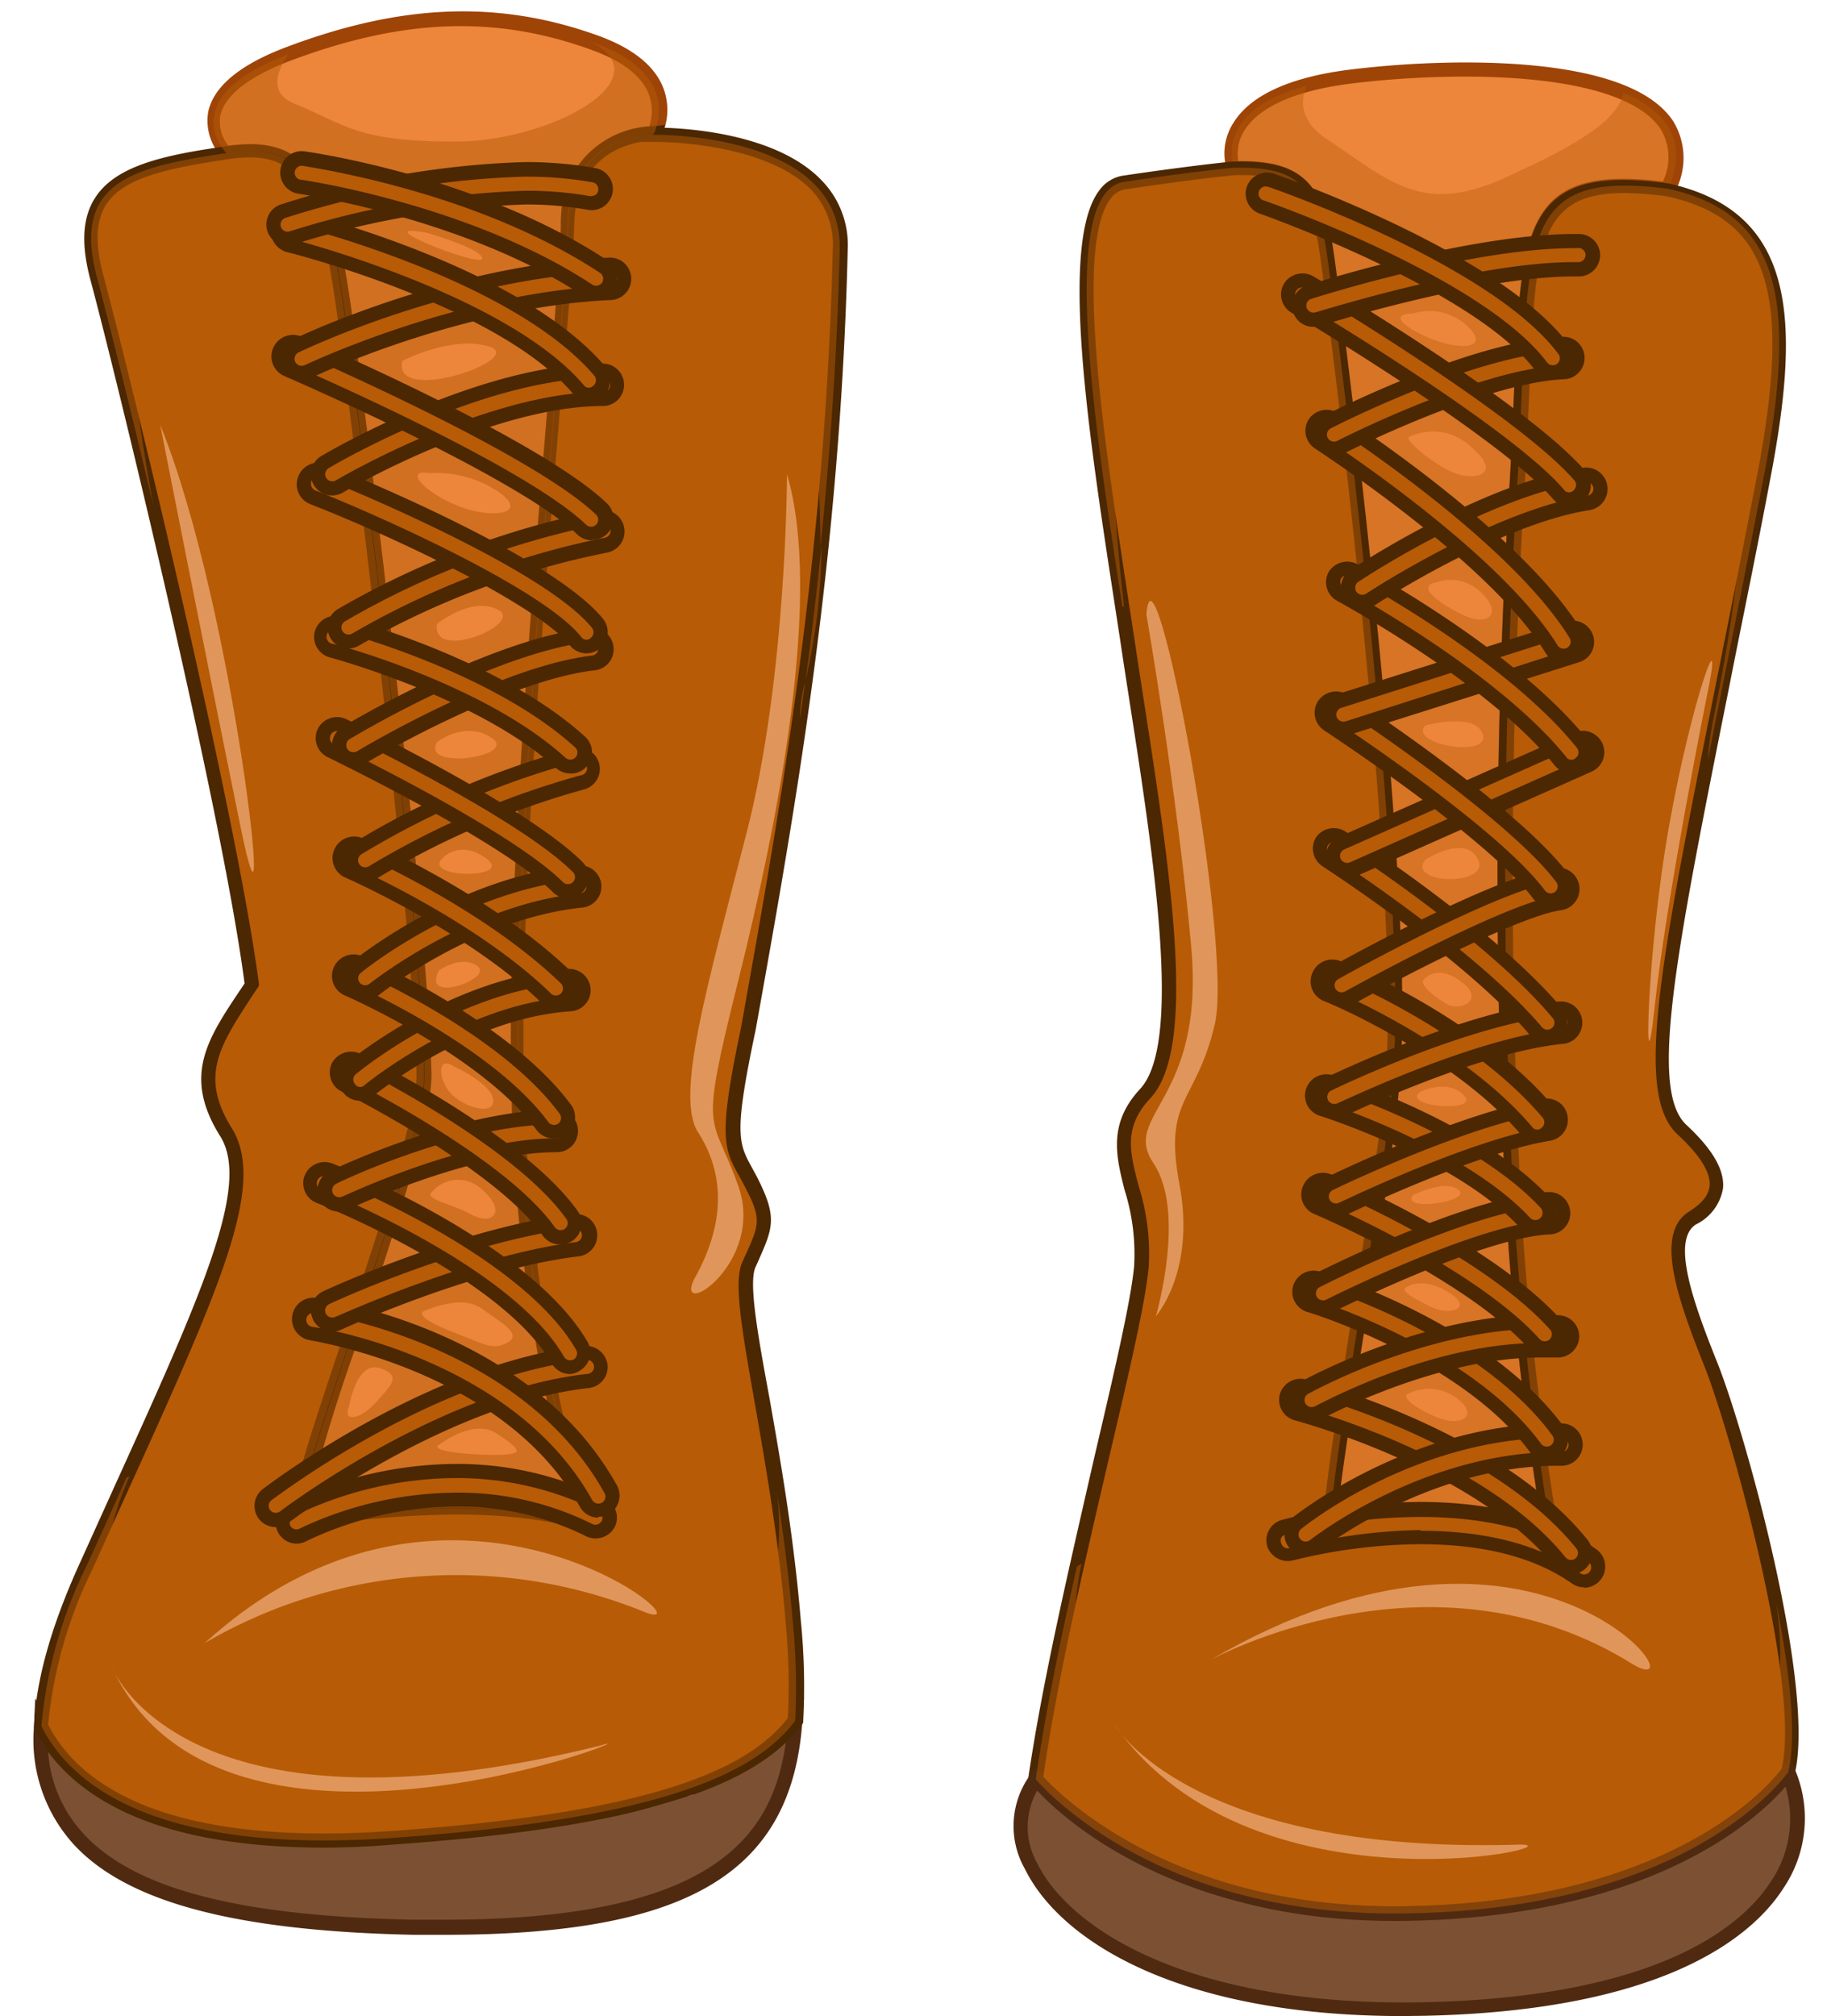 <svg xmlns="http://www.w3.org/2000/svg" viewBox="-2.41 -0.84 129.31 142.66"><title>Depositphotos_67128339_08</title><g data-name="Layer 2"><g data-name="Layer 1" style="isolation:isolate"><path d="M25.27 129.22C8 130.44 2.38 125.07.52 121.3c-.43 9.7 8.05 13.85 26.35 14.25 21.36.46 26.38-5.7 27-14.63-2.87 3.87-9.95 6.99-28.6 8.3z" fill="#7c5133"/><path d="M29.06 136.07h-2.2c-12.58-.27-20.21-2.29-24-6.34A11 11 0 0 1 0 121.28l.08-1.94.92 1.74c1.76 3.56 6.59 7.81 19.55 7.81 1.49 0 3.08-.06 4.72-.17 16.21-1.14 24.92-3.64 28.23-8.1l1-1.37-.12 1.7c-.75 10.74-8.08 15.12-25.32 15.12zM1 123.14A9.46 9.46 0 0 0 3.58 129c3.6 3.84 11 5.76 23.31 6h2.17c19.08 0 23.26-5.9 24.16-12.66-4.08 4-12.84 6.25-27.91 7.31-1.66.12-3.27.18-4.79.18-11.62.07-17-3.31-19.52-6.69z" fill="#4f2a11"/><path d="M21.93 21.05c1.33 9.67 5.33 42.5 5.67 53.83.33 5.17-8.67 27.33-9 32 14.33-2.33 20.5.17 20.5.17s-4.33-12-4.83-31 3.33-54.17 3.5-61c.14-5.6 4.52-6.38 6.1-6.49.32-.71 1.61-4.27-4.23-6.38C33.13-.15 26.35-.15 18 3s-4.43 7-4.43 7c5.2-.78 7.03 1.39 8.36 11.05z" fill="#ed863a"/><path d="M40 107.93l-1-.41s-2.88-1.13-9-1.13a70.32 70.32 0 0 0-11.18 1l-.62.1v-.63c.15-2.1 1.89-7.3 3.91-13.33 2.47-7.4 5.28-15.78 5.09-18.6-.33-11.23-4.23-43.45-5.66-53.8-1.14-8.25-2.57-10.77-6.11-10.77a11.05 11.05 0 0 0-1.67.14h-.25l-.18-.18a3.78 3.78 0 0 1-1-3.26c.39-1.8 2.27-3.35 5.59-4.59 8.15-3.06 15-3.31 22-.79 2.4.87 3.94 2.08 4.58 3.61a4.34 4.34 0 0 1-.07 3.45L44.2 9h-.3c-1.65.11-5.51.9-5.63 6-.05 2.1-.45 6.89-1 12.95-1.15 13.88-2.89 34.86-2.55 48 .49 18.7 4.76 30.72 4.8 30.84zM15.33 9.36c4.64 0 6 3.92 7.1 11.63 1.43 10.37 5.34 42.63 5.67 53.89.19 3-2.52 11.12-5.14 19a120.21 120.21 0 0 0-3.78 12.45 70.51 70.51 0 0 1 10.69-.9 33.42 33.42 0 0 1 8.46.89 114.78 114.78 0 0 1-4.55-30.22c-.35-13.22 1.4-34.23 2.55-48.13.5-6 .9-10.82.95-12.89.14-5.71 4.47-6.76 6.25-6.95a3.35 3.35 0 0 0-.05-2.38c-.53-1.26-1.88-2.29-4-3.05-6.8-2.48-13.36-2.23-21.29.74-2.93 1.1-4.65 2.43-5 3.86a2.7 2.7 0 0 0 .56 2.17 11.79 11.79 0 0 1 1.58-.11z" fill="#9e4407"/><path d="M50.58 88.66c1.18-2.66 1.56-3.13.26-5.73s-2.09-2.34-.26-10.93c2.6-14.59 6-33.08 6.51-55.22C57.28 8.44 43.8 8.7 43.8 8.7l.07-.13c-1.58.1-6 .89-6.1 6.49-.17 6.83-4 42-3.5 61s4.83 31 4.83 31-6.17-2.5-20.5-.17c.33-4.67 9.33-26.83 9-32-.33-11.33-4.33-44.17-5.67-53.83S18.77 9.22 13.59 10c-6.77 1-10.94 2.08-9.12 8.85s9.38 37.77 10.94 50c-2.6 3.91-4.43 6.25-1.82 10.42S11.77 92 3.69 110a31.91 31.91 0 0 0-3.17 11.3c1.86 3.76 7.53 9.13 24.75 7.92 18.65-1.32 25.72-4.43 28.6-8.3a46.9 46.9 0 0 0-.17-7c-1.04-12.49-4.17-22.92-3.12-25.26z" fill="#b75b06"/><path d="M20.52 129.9C7 129.9 2 125.35.07 121.53l-.07-.12v-.13c.14-3.21 1.19-7 3.22-11.47l2.45-5.42c6.25-13.76 9.68-21.39 7.5-24.84-2.66-4.25-.92-6.85 1.49-10.44l.24-.36C13.28 56.35 5.76 25.55 4 19c-.69-2.55-.58-4.47.34-5.87 1.47-2.26 4.88-3 9.19-3.61a12 12 0 0 1 1.82-.15c4.64 0 6 3.92 7.1 11.63 1.43 10.37 5.34 42.63 5.67 53.89.19 3-2.52 11.12-5.14 19a120.21 120.21 0 0 0-3.78 12.45 70.51 70.51 0 0 1 10.69-.9 33.42 33.42 0 0 1 8.46.89 114.78 114.78 0 0 1-4.55-30.22c-.35-13.22 1.4-34.23 2.55-48.13.5-6 .9-10.82.95-12.89a6.65 6.65 0 0 1 6.57-7l.8-.09-.09.2c2.21.07 8.07.55 11.12 3.68a6.54 6.54 0 0 1 1.89 4.9c-.51 21.66-3.74 39.74-6.34 54.27l-.18 1c-1.56 7.37-1.21 8-.25 9.75.14.26.3.54.46.87 1.32 2.65 1 3.41 0 5.67l-.22.49c-.49 1.1.15 4.72 1 9.31.77 4.36 1.72 9.79 2.21 15.71a46.51 46.51 0 0 1 .17 7.07v.15l-.09.12c-3.51 4.71-12.44 7.34-29 8.5-1.71.15-3.35.21-4.83.21zM1 121.2c1.81 3.54 6.67 7.7 19.5 7.7 1.49 0 3.08-.06 4.71-.17 16.07-1.13 24.76-3.6 28.14-8a46.22 46.22 0 0 0-.15-6.73c-.49-5.87-1.44-11.28-2.2-15.62-.9-5.12-1.5-8.51-.88-9.89l.22-.49c1-2.19 1.16-2.59 0-4.81-.16-.31-.31-.59-.45-.84-1.06-1.92-1.49-2.71.14-10.43l.18-1c2.59-14.49 5.81-32.53 6.32-54.11A5.57 5.57 0 0 0 55 12.59C51.77 9.3 44.73 9.2 43.94 9.2h-1c-1.85.35-4.61 1.59-4.71 5.88-.05 2.1-.45 6.89-1 12.95-1.15 13.88-2.89 34.86-2.55 48 .49 18.7 4.76 30.72 4.8 30.84l.38 1-1-.41s-2.88-1.13-9-1.13a70.32 70.32 0 0 0-11.18 1l-.62.1v-.63c.15-2.1 1.89-7.3 3.91-13.33 2.47-7.4 5.28-15.78 5.09-18.6-.33-11.23-4.24-43.45-5.66-53.8-1.14-8.25-2.57-10.77-6.11-10.77a11.05 11.05 0 0 0-1.67.14c-4.05.62-7.25 1.25-8.5 3.17-.75 1.15-.82 2.8-.21 5.06 1.78 6.61 9.38 37.76 11 50.07v.19l-.45.67C13.12 73.19 11.7 75.31 14 79c2.47 4-.83 11.25-7.42 25.79q-1.16 2.56-2.45 5.42A31.56 31.56 0 0 0 1 121.2z" fill="#4b2702"/><g style="mix-blend-mode:multiply" opacity=".5" fill="#b75b06"><path d="M55.73 37.81q-.51 4.91-1.13 9.51a42 42 0 0 0 1.13-9.51z"/><path d="M54.22 50c.13-.9.26-1.81.38-2.73 0 .12-.05.23-.08.35a8.14 8.14 0 0 0-.3 2.38z"/><path d="M8 15.58c3.86-1.93 7.48 3.62 6.75 6s.72 6.75 2.17 8.93-.76 13.49 1.41 23.67-.48 17.85.48 22-3.14 9.41-1.21 11.34-2.9 5.07-.72 8.44-3.62 8.31-3.62 13.75c0 3.38 4.34 0 13-.72s13.51 1 16.4 2.65 1.21-7.48-1-10.37.24-4.58 1.45-6.27-2.41-2.41-.72-9.41-1.93-6.27-.72-26.29 2.41-35.46 4.1-40.53 7-5.55 8.2 1.45a97.19 97.19 0 0 1 1.69 17.64c.68-6.6 1.18-13.6 1.36-21C57.28 8.44 43.8 8.7 43.8 8.7l.07-.13c-1.58.1-6 .89-6.1 6.49-.17 6.83-4 42-3.5 61s4.83 31 4.83 31-6.17-2.5-20.5-.17c.33-4.67 9.33-26.83 9-32-.33-11.33-4.33-44.17-5.67-53.83S18.77 9.22 13.59 10c-6.77 1-10.94 2.08-9.12 8.85.7 2.61 2.26 8.84 4 16.19C7 27.11 5.62 16.76 8 15.58z"/><path d="M19.3 124.38c-21.71-1.69-12.54-20.75-12.54-20.75l-.21.07q-1.34 3-2.86 6.32A31.91 31.91 0 0 0 .52 121.3c1.86 3.76 7.53 9.13 24.75 7.92 18.65-1.32 25.72-4.43 28.6-8.3a46.9 46.9 0 0 0-.17-7c-.27-3.21-.67-6.27-1.11-9.1 1.69 14.73-11.59 21.24-33.29 19.56z"/></g><path d="M39.64 2.19l-.22-.07c5.17 2.65-2.89 7.06-9.62 7.06-7 0-7.73-1.2-11.4-2.7-1.7-.7-1.32-2.14-.4-3.48-8.27 3.12-4.38 7-4.38 7 5.18-.78 7 1.38 8.34 11.05s5.33 42.5 5.67 53.83c.33 5.17-8.67 27.33-9 32 14.33-2.33 20.5.17 20.5.17s-4.33-12-4.83-31 3.33-54.17 3.5-61c.14-5.6 4.52-6.38 6.1-6.49.29-.7 1.58-4.26-4.26-6.37z" fill="#b75b06" style="mix-blend-mode:multiply" opacity=".5"/><path d="M18.6 107.89a1 1 0 0 1-.48-1.88c.45-.24 11.09-5.85 22.09-.35a1 1 0 1 1-.89 1.79c-10.06-5-20.15.27-20.25.32a1 1 0 0 1-.47.12z" fill="#b75b06"/><path d="M18.6 108.39a1.5 1.5 0 0 1-1.44-1.93 1.49 1.49 0 0 1 .72-.89 27.5 27.5 0 0 1 12-2.82 23.39 23.39 0 0 1 10.55 2.46 1.5 1.5 0 0 1 .67 2 1.54 1.54 0 0 1-2 .67 20.26 20.26 0 0 0-9.15-2.12 25 25 0 0 0-10.63 2.43 1.52 1.52 0 0 1-.72.2zm11.29-4.64a26.37 26.37 0 0 0-11.52 2.7.49.49 0 0 0-.24.29.5.5 0 0 0 0 .38.5.5 0 0 0 .68.2 26.21 26.21 0 0 1 11.1-2.54 21.27 21.27 0 0 1 9.6 2.22.51.51 0 0 0 .67-.22.5.5 0 0 0-.22-.67 22.4 22.4 0 0 0-10.07-2.36z" fill="#4b2702"/><path d="M17.1 106.72a1 1 0 0 1-.61-1.79c.47-.36 11.68-8.85 22.5-10a1 1 0 1 1 .22 2c-10.27 1.12-21.39 9.55-21.5 9.63a1 1 0 0 1-.61.16z" fill="#b75b06"/><path d="M17.1 107.22a1.5 1.5 0 0 1-.91-2.69c.47-.36 11.77-8.93 22.75-10.13a1.54 1.54 0 0 1 1.65 1.33 1.5 1.5 0 0 1-1.33 1.65c-10.11 1.11-21.14 9.45-21.25 9.53a1.48 1.48 0 0 1-.91.31zm22-11.83c-10.76 1.17-21.84 9.61-22.3 9.93a.5.5 0 0 0-.09.7.51.51 0 0 0 .7.09c.11-.09 11.37-8.6 21.75-9.73a.5.5 0 0 0-.05-1z" fill="#4b2702"/><path d="M39.94 106.05a1 1 0 0 1-.87-.51c-5.52-9.93-19.29-12-19.43-12a1 1 0 1 1 .28-2c.6.08 14.89 2.19 20.9 13a1 1 0 0 1-.39 1.36 1 1 0 0 1-.49.15z" fill="#b75b06"/><path d="M39.94 106.55a1.5 1.5 0 0 1-1.31-.77C33.24 96.09 19.7 94.06 19.56 94a1.5 1.5 0 1 1 .42-3c.61.08 15.13 2.22 21.27 13.26a1.5 1.5 0 0 1-1.31 2.23zM19.82 92.06a.51.51 0 0 0-.55.43.5.5 0 0 0 .43.56c.14 0 14.16 2.1 19.8 12.25a.51.51 0 0 0 .68.2.5.5 0 0 0 .2-.68c-5.9-10.61-19.95-12.68-20.54-12.76z" fill="#4b2702"/><path d="M21.1 92.89a1 1 0 0 1-.42-1.89c.39-.18 9.57-4.41 17.46-5.42a1 1 0 1 1 .25 2c-7.59 1-16.78 5.21-16.87 5.25a1 1 0 0 1-.42.06z" fill="#b75b06"/><path d="M21.1 93.39a1.5 1.5 0 0 1-.63-2.86c.39-.18 9.63-4.44 17.61-5.46h.18a1.5 1.5 0 0 1 .2 3C31 89 21.83 93.21 21.73 93.25a1.47 1.47 0 0 1-.63.14zm17.16-7.33c-7.88 1-17 5.2-17.37 5.38a.5.5 0 0 0-.24.67.51.51 0 0 0 .66.24c.09 0 9.37-4.31 17-5.29a.5.5 0 0 0-.07-1z" fill="#4b2702"/><path d="M37.94 95.89a1 1 0 0 1-.87-.5c-3.62-6.29-16.7-11.52-16.83-11.57A1 1 0 1 1 21 82c.56.22 13.87 5.54 17.83 12.43a1 1 0 0 1-.87 1.5z" fill="#b75b06"/><path d="M37.94 96.39a1.51 1.51 0 0 1-1.3-.75C33.15 89.57 20.58 84.5 20 84.28a1.5 1.5 0 0 1-.84-1.95 1.52 1.52 0 0 1 1.95-.84c.57.22 14 5.6 18.08 12.65a1.5 1.5 0 0 1-.55 2 1.51 1.51 0 0 1-.7.25zm-17.33-14a.5.5 0 0 0-.18 1c.55.22 13.43 5.43 17.08 11.78a.51.51 0 0 0 .68.19.5.5 0 0 0 .18-.68c-3.88-6.75-17-12-17.58-12.21a.47.47 0 0 0-.19-.08z" fill="#4b2702"/><path d="M21.6 84.39a1 1 0 0 1-.43-1.9c.36-.17 9-4.26 15.77-4.26a1 1 0 1 1 0 2c-6.37 0-14.82 4-14.9 4.07a1 1 0 0 1-.44.09z" fill="#b75b06"/><path d="M21.6 84.89A1.5 1.5 0 0 1 21 82c.37-.18 9.07-4.31 16-4.31a1.5 1.5 0 1 1 0 3c-6.21 0-14.6 4-14.68 4a1.51 1.51 0 0 1-.72.2zm15.33-6.17c-6.69 0-15.19 4-15.55 4.21a.5.5 0 0 0-.23.67.51.51 0 0 0 .67.23c.08 0 8.61-4.12 15.12-4.12a.5.5 0 1 0 0-1z" fill="#4b2702"/><path d="M37.27 86.72a1 1 0 0 1-.82-.42C33 81.4 22.1 76 22 76a1 1 0 0 1 .88-1.79c.47.23 11.44 5.67 15.21 11a1 1 0 0 1-.81 1.58z" fill="#b75b06"/><path d="M37.27 87.22a1.51 1.51 0 0 1-1.27-.63c-3.35-4.78-14.12-10.13-14.23-10.19a1.51 1.51 0 0 1-.69-2 1.53 1.53 0 0 1 2-.68c.47.23 11.56 5.73 15.4 11.14a1.5 1.5 0 0 1-.36 2.09 1.48 1.48 0 0 1-.85.27zM22.44 74.56a.5.5 0 0 0-.22.95c.1.05 11.08 5.49 14.64 10.49a.51.51 0 0 0 .7.12.5.5 0 0 0 .12-.7c-3.7-5.21-14.56-10.6-15-10.83a.49.49 0 0 0-.24-.03z" fill="#4b2702"/><path d="M23.1 76.55a1 1 0 0 1-.64-1.77c.3-.25 7.34-6 15.41-6.56a1 1 0 0 1 1.06.93 1 1 0 0 1-.93 1.07c-7.4.47-14.19 6-14.26 6.1a1 1 0 0 1-.64.23z" fill="#b75b06"/><path d="M23.1 77.05a1.5 1.5 0 0 1-1-2.65c.3-.25 7.51-6.15 15.7-6.68a1.53 1.53 0 0 1 1.59 1.4 1.5 1.5 0 0 1-1.39 1.6c-7.25.46-13.9 5.93-14 6a1.5 1.5 0 0 1-.9.33zm14.81-8.33c-7.88.5-14.84 6.21-15.14 6.45a.5.5 0 0 0-.06.7.44.44 0 0 0 .7.06c.07-.06 7-5.74 14.54-6.22a.5.5 0 0 0 .47-.53.51.51 0 0 0-.5-.46z" fill="#4b2702"/><path d="M36.77 79.22a1 1 0 0 1-.81-.41c-4-5.38-13.66-9.63-13.76-9.68a1 1 0 0 1 .8-1.83c.42.18 10.3 4.51 14.58 10.32a1 1 0 0 1-.8 1.59z" fill="#b75b06"/><path d="M36.77 79.72a1.51 1.51 0 0 1-1.21-.61C31.74 73.92 22.4 69.77 22 69.6a1.5 1.5 0 0 1-.78-2 1.53 1.53 0 0 1 2-.78c.4.18 10.4 4.59 14.78 10.51a1.5 1.5 0 0 1-1.21 2.39zm-14.17-12a.5.5 0 0 0-.2 1c.41.18 10 4.43 14 9.84a.51.51 0 0 0 .7.11.5.5 0 0 0 .1-.7c-4.2-5.71-14-10-14.37-10.16a.49.49 0 0 0-.23-.09z" fill="#4b2702"/><path d="M23.44 69.39a1 1 0 0 1-.63-1.78c.29-.24 7.33-5.87 15.69-6.72a1 1 0 0 1 .2 2c-7.76.79-14.57 6.23-14.64 6.28a1 1 0 0 1-.62.22z" fill="#b75b06"/><path d="M23.44 69.89a1.5 1.5 0 0 1-.94-2.67c.3-.24 7.43-6 16-6.83h.15a1.52 1.52 0 0 1 1.5 1.35 1.5 1.5 0 0 1-1.34 1.64c-7.6.78-14.31 6.12-14.38 6.17a1.51 1.51 0 0 1-.99.34zm15.16-8.5c-8.28.84-15.19 6.37-15.47 6.61a.5.5 0 0 0-.08.7.51.51 0 0 0 .7.07c.07-.05 7-5.58 14.9-6.39a.5.5 0 0 0 .45-.55.51.51 0 0 0-.5-.44z" fill="#4b2702"/><path d="M36.93 70.05a1 1 0 0 1-.7-.28c-5.31-5.15-13.95-8.93-14-9A1 1 0 0 1 23 59c.37.16 9.06 4 14.63 9.37a1 1 0 0 1-.7 1.72z" fill="#b75b06"/><path d="M36.93 70.55a1.5 1.5 0 0 1-1-.42c-5.18-5-13.53-8.71-13.89-8.87a1.5 1.5 0 0 1-.78-2 1.52 1.52 0 0 1 2-.78c.37.16 9.14 4 14.78 9.46a1.5 1.5 0 0 1-1 2.58zM22.6 59.39a.5.5 0 0 0-.2 1c.36.16 8.88 3.92 14.18 9.07a.51.51 0 0 0 .71 0 .5.5 0 0 0 0-.71c-5.51-5.34-14.12-9.11-14.48-9.27a.49.49 0 0 0-.21-.09z" fill="#4b2702"/><path d="M23.44 61.05a1 1 0 0 1-.53-1.85 60.13 60.13 0 0 1 15.46-6.62 1 1 0 0 1 .46 1.95A59.17 59.17 0 0 0 24 60.9a1 1 0 0 1-.56.15z" fill="#b75b06"/><path d="M23.44 61.55a1.5 1.5 0 0 1-.79-2.77 60.43 60.43 0 0 1 15.6-6.68A1.5 1.5 0 0 1 39 55a58.65 58.65 0 0 0-14.72 6.31 1.49 1.49 0 0 1-.84.24zm15.16-8.5h-.12a59.37 59.37 0 0 0-15.31 6.56.5.5 0 0 0-.16.69.51.51 0 0 0 .69.16 59.84 59.84 0 0 1 15-6.44.5.5 0 0 0-.12-1z" fill="#4b2702"/><path d="M37.77 62.22a1 1 0 0 1-.71-.29c-3.67-3.67-15.93-9.58-16.06-9.64a1 1 0 1 1 .87-1.8c.52.25 12.7 6.12 16.61 10a1 1 0 0 1-.71 1.71z" fill="#b75b06"/><path d="M37.77 62.72a1.49 1.49 0 0 1-1.06-.44C33.17 58.74 21.3 53 20.79 52.74a1.5 1.5 0 0 1-.71-2 1.53 1.53 0 0 1 2-.7c.52.25 12.78 6.16 16.74 10.12a1.5 1.5 0 0 1-1.06 2.56zM21.44 50.89a.5.5 0 0 0-.47.67.49.49 0 0 0 .26.28c.52.25 12.54 6.08 16.2 9.74a.51.51 0 0 0 .71 0 .5.5 0 0 0 0-.71c-3.84-3.84-16-9.68-16.47-9.93a.5.5 0 0 0-.23-.05z" fill="#4b2702"/><path d="M22.6 52.89a1 1 0 0 1-.51-1.89c.42-.25 10.26-6.12 17.23-7a1 1 0 0 1 .24 2c-6.54.8-16.34 6.64-16.44 6.7a1 1 0 0 1-.52.19z" fill="#b75b06"/><path d="M22.6 53.39a1.51 1.51 0 0 1-1.29-.73 1.5 1.5 0 0 1 .51-2.06c.42-.25 10.33-6.17 17.42-7h.2a1.5 1.5 0 0 1 .16 3c-6.44.79-16.15 6.57-16.24 6.63a1.49 1.49 0 0 1-.76.16zm16.85-8.84c-7 .85-16.7 6.66-17.11 6.91a.49.49 0 0 0-.23.31.5.5 0 0 0 .06.38.51.51 0 0 0 .69.17c.1-.06 10-6 16.64-6.77a.49.49 0 0 0 .33-.19.5.5 0 0 0-.38-.81z" fill="#4b2702"/><path d="M37.94 53.39a1 1 0 0 1-.67-.26C31.67 48 21.12 45.22 21 45.19a1 1 0 1 1 .51-1.94c.45.12 11.14 3 17.09 8.4a1 1 0 0 1-.67 1.74z" fill="#b75b06"/><path d="M37.94 53.89a1.49 1.49 0 0 1-1-.39c-5.51-5-15.93-7.8-16-7.82a1.5 1.5 0 0 1-1.07-1.83 1.52 1.52 0 0 1 1.83-1.07c.46.12 11.26 3 17.3 8.51a1.5 1.5 0 0 1-1 2.61zM21.27 43.72a.5.5 0 0 0-.13 1c.11 0 10.74 2.83 16.46 8.05a.52.52 0 0 0 .71 0 .5.5 0 0 0 0-.71c-5.86-5.36-16.43-8.17-16.88-8.28z" fill="#4b2702"/><path d="M22.27 44.55a1 1 0 0 1-.52-1.85 59.67 59.67 0 0 1 18.35-7 1 1 0 1 1 .35 2 58.56 58.56 0 0 0-17.65 6.7 1 1 0 0 1-.53.15z" fill="#b75b06"/><path d="M22.27 45.05a1.5 1.5 0 0 1-.78-2.78 60.24 60.24 0 0 1 18.52-7 1.5 1.5 0 0 1 .52 3A57.9 57.9 0 0 0 23 44.84a1.49 1.49 0 0 1-.73.21zm18-8.83A59.1 59.1 0 0 0 22 43.13a.5.5 0 0 0-.17.69.51.51 0 0 0 .69.17 58.59 58.59 0 0 1 17.83-6.77.5.5 0 0 0-.09-1z" fill="#4b2702"/><path d="M39.1 44.89a1 1 0 0 1-.78-.37C35.59 41.13 24 36 19.73 34.32a1 1 0 0 1 .74-1.86c.64.26 15.79 6.32 19.41 10.8a1 1 0 0 1-.15 1.41 1 1 0 0 1-.63.22z" fill="#b75b06"/><path d="M39.1 45.39a1.49 1.49 0 0 1-1.17-.56c-2.37-2.93-12.54-7.72-18.39-10a1.5 1.5 0 0 1-.84-1.95 1.52 1.52 0 0 1 1.96-.88c.65.26 15.88 6.34 19.61 10.95a1.5 1.5 0 0 1-1.17 2.44zm-19-12.5a.5.5 0 0 0-.46.7.49.49 0 0 0 .27.27c4.28 1.7 16 6.88 18.8 10.35a.44.44 0 0 0 .7.08.5.5 0 0 0 .08-.7c-3.56-4.41-19-10.59-19.2-10.65a.49.49 0 0 0-.19-.05z" fill="#4b2702"/><path d="M21.1 33.72a1 1 0 0 1-.51-1.86c.45-.26 11-6.47 19.68-6.47a1 1 0 1 1 0 2c-8.12 0-18.55 6.13-18.66 6.19a1 1 0 0 1-.51.14z" fill="#b75b06"/><path d="M21.1 34.22a1.5 1.5 0 0 1-.77-2.79c.45-.27 11.15-6.54 19.93-6.54a1.5 1.5 0 1 1 0 3c-7.94 0-18.3 6.06-18.4 6.12a1.51 1.51 0 0 1-.76.21zm19.17-8.33c-8.51 0-19 6.14-19.42 6.4a.5.5 0 0 0-.17.69.51.51 0 0 0 .69.17c.1-.06 10.61-6.26 18.91-6.26a.5.5 0 1 0 0-1z" fill="#4b2702"/><path d="M39.44 36.89a1 1 0 0 1-.69-.28C34.42 32.45 18 25.38 17.87 25.31a1 1 0 1 1 .79-1.84c.69.3 16.89 7.29 21.46 11.7a1 1 0 0 1-.69 1.72z" fill="#b75b06"/><path d="M39.44 37.39a1.49 1.49 0 0 1-1-.42c-4.23-4.08-20.56-11.13-20.72-11.2a1.51 1.51 0 0 1-.79-2 1.53 1.53 0 0 1 2-.79c1.74.75 17.08 7.43 21.62 11.8a1.5 1.5 0 0 1-1 2.58zm-21.17-13.5a.5.5 0 0 0-.2 1c.16.07 16.59 7.13 21 11.4a.51.51 0 0 0 .71 0 .5.5 0 0 0 0-.71c-4.48-4.32-20.63-11.3-21.32-11.6a.5.5 0 0 0-.19-.09z" fill="#4b2702"/><path d="M18.94 25.55a1 1 0 0 1-.44-1.9c.44-.21 11-5.26 22.22-5.77a1 1 0 0 1 .09 2c-10.81.49-21.33 5.52-21.44 5.58a1 1 0 0 1-.43.09z" fill="#b75b06"/><path d="M18.94 26.05a1.5 1.5 0 0 1-.66-2.85c.45-.22 11.1-5.31 22.42-5.81a1.5 1.5 0 0 1 .13 3c-10.67.48-21.14 5.47-21.25 5.52a1.48 1.48 0 0 1-.64.14zm21.85-7.67c-11.16.5-21.63 5.51-22.07 5.72a.5.5 0 0 0-.23.67.51.51 0 0 0 .67.23c.11-.05 10.77-5.13 21.64-5.62a.5.5 0 0 0 .48-.52.5.5 0 0 0-.49-.47z" fill="#4b2702"/><path d="M39.27 27.05a1 1 0 0 1-.76-.35C33.11 20.36 18.18 16.56 18 16.53a1 1 0 1 1 .48-1.94c.64.16 15.71 4 21.52 10.82a1 1 0 0 1-.76 1.65z" fill="#b75b06"/><path d="M39.27 27.55a1.49 1.49 0 0 1-1.14-.55c-5.22-6.14-19.61-9.86-20.22-10a1.5 1.5 0 0 1-1.09-1.82 1.51 1.51 0 0 1 1.82-1.09c.64.16 15.85 4 21.78 11a1.5 1.5 0 0 1-1.14 2.47zm-21-12.5a.5.5 0 0 0-.12 1c.63.16 15.32 4 20.74 10.34a.44.44 0 0 0 .7.06.5.5 0 0 0 .06-.71C33.92 19 19 15.23 18.39 15.07z" fill="#4b2702"/><path d="M17.94 16.05a1 1 0 0 1-.32-1.95c.52-.17 12.85-4.23 22-2.54a1 1 0 0 1-.36 2C30.6 11.94 18.37 16 18.25 16a1 1 0 0 1-.31.05z" fill="#b75b06"/><path d="M17.94 16.55a1.5 1.5 0 0 1-1.34-2.17 1.48 1.48 0 0 1 .87-.75 62.37 62.37 0 0 1 17.23-3 27.75 27.75 0 0 1 5 .42 1.5 1.5 0 1 1-.54 2.95 24.54 24.54 0 0 0-4.43-.37 60.62 60.62 0 0 0-16.32 2.82 1.5 1.5 0 0 1-.47.1zm16.76-4.89a61.18 61.18 0 0 0-16.91 2.92.5.5 0 0 0-.32.63.5.5 0 0 0 .63.32 61.72 61.72 0 0 1 16.63-2.87 25.54 25.54 0 0 1 4.62.38c.37 0 .54-.16.58-.4a.5.5 0 0 0-.4-.58 26.83 26.83 0 0 0-4.84-.4z" fill="#4b2702"/><path d="M39.77 19.89a1 1 0 0 1-.55-.17c-8.54-5.64-20.3-7.33-20.42-7.34a1 1 0 1 1 .28-2c.5.07 12.33 1.77 21.25 7.66a1 1 0 0 1-.55 1.83z" fill="#b75b06"/><path d="M39.77 20.39a1.48 1.48 0 0 1-.83-.25c-8.41-5.56-20.1-7.25-20.21-7.27a1.5 1.5 0 1 1 .42-3c.5.07 12.44 1.78 21.45 7.73a1.5 1.5 0 0 1-.83 2.75zM19 10.89a.51.51 0 0 0-.55.43.5.5 0 0 0 .43.56c.12 0 12 1.74 20.63 7.42a.51.51 0 0 0 .69-.14.49.49 0 0 0 .07-.38.49.49 0 0 0-.21-.31C31.22 12.64 19.5 11 19 10.89z" fill="#4b2702"/><path d="M5.5 117.11S10.37 130 40 122.7c5.4-1.7-26.71 11.43-34.5-5.59z" fill="#e0965a"/><path d="M12.09 115.42a35.32 35.32 0 0 1 31.05-2.22c5.4 2.22-13.3-13.94-31.05 2.22z" fill="#e0965a"/><path d="M8.93 29.22s3.17 16.16 5.7 28.52-.32-15.2-5.7-28.52z" fill="#e0965a"/><path d="M53.29 32.71s0 14.26-2.85 25.35-5.07 18.7-3.44 21.23 2.22 6-.32 10.46c-1.27 2.85 5.07-1.27 3.17-6.65s-2.85-3.17 0-14.58 5.97-27.25 3.44-35.81z" fill="#e0965a"/><path d="M7.4 128.06s14.75 5.75 38.75-1.75c4-2-11.75 13.75-38.75 1.75z" style="mix-blend-mode:screen" fill="#7c5133"/><path d="M26.06 24.7s3.61-1.87 6.2-1-6.92 4.18-6.2 1z" fill="#ed863a"/><path d="M27.94 32.64a8 8 0 0 1 4.9 1.3c2.31 1.59-.43 2-2.88 1s-3.75-2.59-2.02-2.3z" fill="#ed863a"/><path d="M28.52 43.31s2.45-2 4.33-1-4.77 3.74-4.33 1z" fill="#ed863a"/><path d="M28.52 51.68s2-1.59 3.89-.29-5.05 2.31-3.89.29z" fill="#ed863a"/><path d="M28.8 60s1.2-1.54 3.2-.1-4.2 1.44-3.2.1z" fill="#ed863a"/><path d="M28.66 67.83s1.59-1.15 2.74-.29-4.04 2.74-2.74.29z" fill="#ed863a"/><path d="M29.69 74.61s2.74 1.24 2.81 2.39-2.09.52-3-.46-.99-2.72.19-1.93z" fill="#ed863a"/><path d="M28.18 83.49a2.4 2.4 0 0 1 3.4-.26c1.89 1.5 1 2.74-.59 1.89s-3.46-1.12-2.81-1.63z" fill="#ed863a"/><path d="M27.79 91.86s2.48-1.11 3.85-.13 2.94 1.83 1.89 2.42-1.63.13-3.53-.59-3.19-1.44-2.21-1.7z" fill="#ed863a"/><path d="M28.77 101.33s2.35-1.83 4-.72 2.09 1.5-.13 1.5-4.91-.32-3.87-.78z" fill="#ed863a"/><path d="M22.3 98.65s.52-3.2 2.16-2.68.78 1.24-.26 2.42-2.42 1.5-1.9.26z" fill="#ed863a"/><path d="M27.79 15.63s3.92 1.12 3.92 1.82-8.53-2.66-3.92-1.82z" fill="#ed863a"/><path d="M91.49 17c.72 5.05 5.65 43.77 4.74 57.61-.5 7.67-4 25.67-4.5 32.17 6.33-1.17 15.67 1 15.67 1a231.75 231.75 0 0 1-2.67-23.17 456.28 456.28 0 0 1 .17-50c1.17-17.61-.84-23.61 10.75-22.05 3.75-8.5-11.75-9.25-22.25-8s-8.5 6.5-8.5 6.5c4.22-.11 5.87.94 6.59 5.94z" fill="#ed863a"/><path d="M108 108.46l-.74-.17A57.93 57.93 0 0 0 96.05 107a23.73 23.73 0 0 0-4.23.34l-.64.12.05-.65c.23-3 1.11-8.5 2-14.29 1.08-6.77 2.2-13.77 2.47-17.87.92-13.65-3.8-51.2-4.7-57.55-.72-5-2.36-5.64-6.08-5.54h-.35l-.13-.33a4 4 0 0 1 .43-3.35c1.22-2 4.07-3.3 8.48-3.82a68.55 68.55 0 0 1 7.94-.48c5.48 0 12.49.72 14.74 4.18a5 5 0 0 1 .09 5l-.15.34-.37-.05a22.83 22.83 0 0 0-3.06-.24c-6.15 0-6.31 3.86-6.73 14.17-.09 2.26-.2 4.83-.39 7.69a453.55 453.55 0 0 0-.17 49.94c.66 11.5 2.64 23 2.66 23.11zm-12-2.5a58 58 0 0 1 10.73 1.2c-.45-2.72-2-12.6-2.55-22.5a454.59 454.59 0 0 1 .17-50.06c.19-2.85.29-5.41.39-7.67.43-10.38.63-15.12 7.73-15.12a22.71 22.71 0 0 1 2.81.2 3.88 3.88 0 0 0-.15-3.71c-1.57-2.4-6.5-3.72-13.91-3.72a67.34 67.34 0 0 0-7.82.47c-5.09.61-7 2.16-7.74 3.35a3.13 3.13 0 0 0-.43 2.15h.18c4.25 0 5.83 1.56 6.52 6.41.91 6.36 5.64 44 4.75 57.71-.27 4.14-1.39 11.17-2.48 18-.86 5.38-1.68 10.49-2 13.58a26.22 26.22 0 0 1 3.85-.25z" fill="#9e4407"/><path d="M112.46 5.71c-.22 2.07-4.1 4.11-8.4 6.05C98.25 14.39 96 12 91.49 9c-1.78-1.19-1.92-2.55-1.43-3.77-6.7 1.77-5.16 5.83-5.16 5.83 4.22-.11 5.87.92 6.59 6s5.65 43.77 4.74 57.61c-.5 7.67-4 25.67-4.5 32.17 6.33-1.17 15.67 1 15.67 1a231.75 231.75 0 0 1-2.67-23.17 456.28 456.28 0 0 1 .17-50c1.17-17.67-.84-23.67 10.75-22.11 1.5-3.4-.09-5.56-3.19-6.85z" fill="#b75b06" style="mix-blend-mode:multiply" opacity=".4"/><path d="M96.52 134.56c20.87-.12 27.62-10 27.62-10 1.5-6-3.5-24-5.5-29s-3.25-9-1.25-10.25 2.75-3-.75-6.25 0-16.25 5.75-46c2.42-12.52 1.25-18.75-6.75-20.5C104.06 11 106.07 17 104.9 34.64a456.28 456.28 0 0 0-.17 50 231.75 231.75 0 0 0 2.67 23.17s-9.33-2.17-15.67-1c.5-6.5 4-24.5 4.5-32.17.9-13.84-4-52.56-4.74-57.61s-2.37-6.08-6.59-6c0 0-2.75.25-7.75 1s-1.75 19.25.25 32.5 4.75 28.25 1.25 32 .25 6.75-.25 12.25-5.75 23.75-7.5 36.25c0 .03 7.87 9.63 25.62 9.53z" fill="#b75b06"/><path d="M96.23 135.06c-17.58 0-25.39-9.29-25.72-9.69l-.14-.17v-.22c1-6.9 3-15.36 4.7-22.82 1.38-5.88 2.57-11 2.79-13.41a15 15 0 0 0-.68-5.4c-.59-2.35-1.18-4.67 1.1-7.13 3-3.21 1-16.24-.79-27.73-.2-1.29-.4-2.58-.59-3.86l-.46-3c-1.81-11.8-3.86-25.17-1.08-28.95a2.56 2.56 0 0 1 1.71-1.09c5-.74 7.75-1 7.78-1h.61c4.25 0 5.83 1.56 6.52 6.41.91 6.36 5.64 44 4.75 57.71-.27 4.14-1.39 11.17-2.48 18-.86 5.38-1.68 10.49-2 13.58a26.22 26.22 0 0 1 3.76-.25 58 58 0 0 1 10.73 1.2c-.45-2.72-2-12.6-2.55-22.5a454.59 454.59 0 0 1 .17-50.06c.19-2.86.29-5.41.39-7.67.43-10.38.63-15.12 7.73-15.12a23.54 23.54 0 0 1 3.2.25c9 2 9.41 9.53 7.17 21.09-1 5.31-2 10.09-2.84 14.37-3.82 19.1-5.73 28.68-3.06 31.16 1.86 1.73 2.71 3.2 2.59 4.49a3.49 3.49 0 0 1-1.91 2.55c-1.78 1.11-.18 5.56 1.45 9.64 2 4.92 7.06 23.15 5.52 29.31l-.07.16c-.28.41-7.14 10.09-28 10.22zm-24.8-10.16c1.12 1.23 9 9.16 24.8 9.16h.29c19.46-.12 26.51-8.85 27.17-9.71 1.39-5.95-3.63-23.93-5.5-28.6-1.94-4.86-3.48-9.34-1.05-10.86.92-.58 1.38-1.15 1.45-1.8.09-.95-.67-2.18-2.27-3.66-3.08-2.86-1.25-12 2.76-32.09.86-4.28 1.81-9.06 2.84-14.37 2.54-13.12.87-18.33-6.37-19.92a23 23 0 0 0-3-.23c-6.15 0-6.31 3.86-6.73 14.16-.09 2.26-.2 4.83-.39 7.7a453.55 453.55 0 0 0-.17 49.94c.66 11.51 2.64 23 2.66 23.11l.13.74-.74-.17a57.93 57.93 0 0 0-11.26-1.3 23.73 23.73 0 0 0-4.23.34l-.64.12.05-.65c.23-3 1.11-8.5 2-14.29 1.08-6.77 2.2-13.77 2.47-17.87.92-13.65-3.8-51.2-4.7-57.55-.72-5-2.34-5.64-6.08-5.54 0 0-2.76.26-7.69 1a1.59 1.59 0 0 0-1.06.69c-2.54 3.45-.43 17.17 1.26 28.2l.46 3c.19 1.27.39 2.56.59 3.86 2 12.85 3.86 25 .53 28.56-1.92 2.06-1.46 3.8-.83 6.21a15.8 15.8 0 0 1 .71 5.75c-.23 2.51-1.43 7.62-2.82 13.54-1.72 7.39-3.67 15.72-4.64 22.53z" fill="#4b2702"/><path d="M96.52 134.56c-17.76.11-25.62-9.5-25.62-9.5-4.25 5.5 4 16.75 27.5 16.25s28.5-10.5 25.75-16.75c0 0-6.75 9.87-27.63 10z" fill="#7c5133"/><path d="M96.9 141.82c-16 0-24.3-5.38-26.77-10.41a6.14 6.14 0 0 1 .38-6.66l.38-.5.4.48c.08.09 7.86 9.32 24.95 9.32h.29c10.63-.06 17.47-2.72 21.33-4.94a19 19 0 0 0 5.89-4.84l.51-.74.36.82a8.82 8.82 0 0 1-.79 8.4c-2.05 3.22-8.09 8.68-25.41 9.05zM71 125.87a5.23 5.23 0 0 0 0 5.13c2.3 4.69 10.85 10.18 27.37 9.84 16.86-.36 22.64-5.54 24.59-8.59a7.92 7.92 0 0 0 1-6.66c-2 2.32-9.63 9.39-27.46 9.5h-.3c-15.45-.03-23.36-7.23-25.2-9.22z" fill="#4f2a11"/><g style="mix-blend-mode:multiply" opacity=".5" fill="#b75b06"><path d="M97.65 131.06c-29.25-.5-23.5-21.25-23.5-21.25l-.34.2c-1.17 5.19-2.27 10.5-2.91 15.05 0 0 7.87 9.61 25.63 9.5 20.87-.12 27.62-10 27.62-10 .63-2.51.12-7.13-.84-12 1.19 8.44-.31 18.93-25.66 18.5z"/><path d="M79.65 15.31c5.75-.75 5.75 3.25 6.75 7.5s1 13.5 3 19-.25 11.25-.25 17.25-2.5 23.25-2.25 28 1.5 13-.5 17-3 11 2.75 9 14.5-3 20 .25 5.75-2.75 3.5-5.5-2.25-7.75-.5-9.5-1.75-3.5-.25-8.25-3-11.5-1-21.25-4-10.5.25-14.25-1.75-11.75.75-16-3.25-16.75 3.25-18.75 7.5 11.75 3.75 30a24.13 24.13 0 0 0-.45 3.21c1.11-5.6 2.45-12.21 3.95-20 2.42-12.52 1.25-18.75-6.75-20.5C104.06 11 106.07 17 104.9 34.64a456.28 456.28 0 0 0-.17 50 231.75 231.75 0 0 0 2.67 23.17s-9.33-2.17-15.67-1c.5-6.5 4-24.5 4.5-32.17.9-13.84-4-52.56-4.74-57.61s-2.37-6.08-6.59-6c0 0-2.75.25-7.75 1-4.7.71-2.11 17.11-.12 30.08l.12-.08s-3.25-25.97 2.5-26.72z"/></g><path d="M109.71 111a1 1 0 0 1-.57-.18c-7.44-5.21-20-1.74-20.16-1.71a1 1 0 0 1-.54-1.92c.55-.16 13.63-3.76 21.85 2a1 1 0 0 1-.57 1.82z" fill="#b75b06"/><path d="M109.71 111.48a1.5 1.5 0 0 1-.86-.27c-2.63-1.85-6.24-2.78-10.72-2.78a38.09 38.09 0 0 0-9 1.14 1.54 1.54 0 0 1-1.85-1 1.5 1.5 0 0 1 1-1.85 39.89 39.89 0 0 1 9.81-1.28c5.11 0 9.3 1.12 12.47 3.34a1.5 1.5 0 0 1-.86 2.73zm-11.58-4c4.69 0 8.49 1 11.29 3a.51.51 0 0 0 .7-.12.5.5 0 0 0-.12-.7c-3-2.1-7-3.16-11.9-3.16a38.67 38.67 0 0 0-9.53 1.24.5.5 0 0 0-.3.24.5.5 0 0 0 0 .38.5.5 0 0 0 .61.35 38.5 38.5 0 0 1 9.25-1.28z" fill="#4b2702"/><path d="M108.78 110.06a1 1 0 0 1-.78-.37c-5.67-7-18.5-10.46-18.63-10.49a1 1 0 0 1 .5-1.94c.55.14 13.6 3.61 19.69 11.18a1 1 0 0 1-.78 1.63z" fill="#b75b06"/><path d="M108.78 110.56a1.49 1.49 0 0 1-1.17-.56c-5.61-6.95-18.23-10.29-18.36-10.33a1.5 1.5 0 0 1-1.08-1.83A1.52 1.52 0 0 1 90 96.77c.56.14 13.76 3.65 19.95 11.35a1.5 1.5 0 0 1-1.17 2.44zM89.62 97.72a.5.5 0 0 0-.48.37.5.5 0 0 0 .36.61c.13 0 13.09 3.44 18.89 10.66a.51.51 0 0 0 .7.08.5.5 0 0 0 .18-.34.49.49 0 0 0-.11-.37c-6-7.44-18.88-10.86-19.42-11z" fill="#4b2702"/><path d="M90 108.73a1 1 0 0 1-.6-1.73c.34-.27 8.29-6.56 18.42-6.56h.32a1 1 0 0 1 0 2h-.3c-9.44 0-17.1 6.06-17.17 6.12a1 1 0 0 1-.67.17z" fill="#b75b06"/><path d="M90 109.23a1.5 1.5 0 0 1-.94-2.67c.34-.27 8.43-6.68 18.73-6.68h.32a1.5 1.5 0 0 1 0 3h-.3c-9.21 0-16.79 6-16.86 6a1.5 1.5 0 0 1-.95.35zm17.79-8.34c-10 0-17.78 6.19-18.11 6.46a.5.5 0 0 0-.18.34.49.49 0 0 0 .11.37.51.51 0 0 0 .7.08c.08-.06 7.93-6.23 17.49-6.23h.25a.52.52 0 0 0 .56-.49.5.5 0 0 0-.49-.51z" fill="#4b2702"/><path d="M107.07 102a1 1 0 0 1-.81-.41c-4.89-6.65-15.89-10-16-10.07a1 1 0 0 1 .58-1.91c.48.14 11.74 3.61 17 10.8a1 1 0 0 1-.8 1.59z" fill="#b75b06"/><path d="M107.07 102.5a1.51 1.51 0 0 1-1.21-.61C101.06 95.37 90.22 92 90.12 92a1.5 1.5 0 0 1-1-1.87 1.53 1.53 0 0 1 1.87-1c.48.14 11.88 3.64 17.29 11a1.5 1.5 0 0 1-1.21 2.39zM90.55 90.06a.5.5 0 0 0-.15 1c.11 0 11.25 3.44 16.26 10.26a.51.51 0 0 0 .7.11.5.5 0 0 0 .1-.7c-5.21-7.08-16.3-10.48-16.77-10.62z" fill="#4b2702"/><path d="M90.42 99.22a1 1 0 0 1-.48-1.87c.38-.21 9.47-5.16 18-4.62a1 1 0 0 1 .93 1.06 1 1 0 0 1-1.06.93C99.88 94.21 91 99 90.9 99.1a1 1 0 0 1-.48.12z" fill="#b75b06"/><path d="M90.42 99.72a1.5 1.5 0 0 1-.72-2.81c.37-.21 9.61-5.23 18.26-4.68a1.5 1.5 0 0 1 1.4 1.59 1.52 1.52 0 0 1-1.52 1.4h-1.24c-7.48 0-15.37 4.3-15.45 4.35a1.52 1.52 0 0 1-.73.15zm16.16-6.53c-8 0-16.06 4.41-16.4 4.6a.5.5 0 0 0-.2.68.51.51 0 0 0 .68.2c.08 0 9-5 17.17-4.43a.52.52 0 0 0 .53-.47.5.5 0 0 0-.47-.53q-.66-.05-1.31-.05z" fill="#4b2702"/><path d="M106.93 94.6a1 1 0 0 1-.74-.33c-4.55-5.06-15.26-9.61-15.37-9.66a1 1 0 0 1 .78-1.84c.46.19 11.23 4.78 16.08 10.16a1 1 0 0 1-.74 1.67z" fill="#b75b06"/><path d="M106.93 95.1a1.5 1.5 0 0 1-1.12-.5c-4.4-4.89-14.75-9.35-15.19-9.53a1.5 1.5 0 0 1-.8-2 1.53 1.53 0 0 1 2-.8c.46.2 11.34 4.82 16.26 10.29a1.5 1.5 0 0 1-1.12 2.5zM91.21 83.19a.5.5 0 0 0-.46.3.49.49 0 0 0 0 .38.5.5 0 0 0 .27.27c.45.19 11 4.73 15.55 9.79a.51.51 0 0 0 .71 0 .5.5 0 0 0 0-.71c-4.77-5.3-15.45-9.85-15.9-10a.49.49 0 0 0-.17-.03z" fill="#4b2702"/><path d="M91.21 91.69a1 1 0 0 1-.45-1.89c.45-.22 11-5.52 16.39-5.79a1 1 0 0 1 .1 2c-5 .25-15.48 5.52-15.58 5.58a1 1 0 0 1-.46.1z" fill="#b75b06"/><path d="M91.21 92.19a1.5 1.5 0 0 1-.68-2.84c1.13-.57 11.19-5.57 16.59-5.84h.11a1.5 1.5 0 0 1 0 3C102.41 86.75 92 92 91.89 92a1.54 1.54 0 0 1-.68.19zm16-7.69c-5.33.27-15.78 5.5-16.21 5.74a.5.5 0 0 0-.22.67.52.52 0 0 0 .67.22c.1-.05 10.66-5.37 15.79-5.63a.5.5 0 0 0 0-1z" fill="#4b2702"/><path d="M106.27 86a1 1 0 0 1-.73-.32c-4.52-4.9-14.27-8-14.36-8a1 1 0 0 1 .6-1.91c.42.13 10.35 3.31 15.23 8.6a1 1 0 0 1-.73 1.68z" fill="#b75b06"/><path d="M106.27 86.51a1.5 1.5 0 0 1-1.1-.48c-4.38-4.75-13.75-7.79-14.15-7.91a1.5 1.5 0 0 1-1-1.88 1.52 1.52 0 0 1 1.88-1c.42.13 10.44 3.31 15.45 8.74a1.5 1.5 0 0 1-1.1 2.52zm-14.8-10.33a.5.5 0 0 0-.48.35.5.5 0 0 0 .33.63c.41.13 10 3.25 14.58 8.19a.51.51 0 0 0 .71 0 .5.5 0 0 0 .16-.35.5.5 0 0 0-.13-.36c-4.83-5.23-14.91-8.43-15-8.46z" fill="#4b2702"/><path d="M92.14 84.82a1 1 0 0 1-.44-1.9c.38-.19 9.45-4.57 15.21-5.5a1 1 0 0 1 .32 2c-5.47.89-14.56 5.29-14.65 5.33a1 1 0 0 1-.44.07z" fill="#b75b06"/><path d="M92.14 85.32a1.51 1.51 0 0 1-1.35-.85 1.5 1.5 0 0 1 .69-2c.38-.19 9.47-4.59 15.34-5.55a1.47 1.47 0 0 1 1.72 1.24 1.5 1.5 0 0 1-1.24 1.72c-5.3.86-14.13 5.12-14.5 5.28a1.48 1.48 0 0 1-.66.16zm14.93-7.42c-5.81.94-15.05 5.42-15.15 5.47a.5.5 0 0 0-.23.67.51.51 0 0 0 .67.23c1-.46 9.47-4.51 14.79-5.37a.5.5 0 0 0 .41-.57.49.49 0 0 0-.49-.43z" fill="#4b2702"/><path d="M106.41 79.53a1 1 0 0 1-.76-.35c-4.94-5.82-14.06-9.59-14.15-9.63a1 1 0 1 1 .76-1.85c.39.16 9.67 4 14.92 10.19a1 1 0 0 1-.76 1.65z" fill="#b75b06"/><path d="M106.41 80a1.49 1.49 0 0 1-1.15-.53C100.41 73.78 91.4 70 91.3 70a1.5 1.5 0 0 1-.82-2 1.52 1.52 0 0 1 2-.82c.4.16 9.78 4 15.11 10.33a1.5 1.5 0 0 1-.17 2.12 1.5 1.5 0 0 1-1.01.37zM91.87 68.12a.5.5 0 0 0-.19 1c.09 0 9.33 3.86 14.34 9.77a.44.44 0 0 0 .7.06.49.49 0 0 0 .17-.34.5.5 0 0 0-.12-.37c-5.18-6.11-14.34-9.89-14.73-10a.49.49 0 0 0-.17-.12z" fill="#4b2702"/><path d="M92 77.81a1 1 0 0 1-.44-1.9c.4-.19 9.75-4.71 16.32-5.38a1 1 0 0 1 .2 2c-6.23.63-15.56 5.14-15.65 5.19a1 1 0 0 1-.43.09z" fill="#b75b06"/><path d="M92 78.31a1.5 1.5 0 0 1-.66-2.85c.4-.19 9.82-4.75 16.49-5.43h.17a1.5 1.5 0 0 1 .16 3c-6.15.63-15.39 5.1-15.48 5.14a1.51 1.51 0 0 1-.68.14zM108 71c-6.53.66-15.8 5.14-16.19 5.33a.5.5 0 0 0-.23.67.51.51 0 0 0 .67.23c.09 0 9.51-4.59 15.82-5.24a.5.5 0 0 0-.06-1z" fill="#4b2702"/><path d="M107.07 72.53a1 1 0 0 1-.77-.36c-4.6-5.5-14.73-12-14.84-12.09a1 1 0 1 1 1.08-1.68c.43.27 10.49 6.75 15.29 12.49a1 1 0 0 1-.77 1.64z" fill="#b75b06"/><path d="M107.07 73a1.49 1.49 0 0 1-1.15-.54c-4.53-5.41-14.62-11.92-14.72-12a1.5 1.5 0 0 1-.45-2.07 1.53 1.53 0 0 1 2.06-.39c.43.28 10.58 6.82 15.4 12.59a1.5 1.5 0 0 1-1.14 2.41zM92 58.74a.49.49 0 0 0-.42.23.5.5 0 0 0 .15.69c.1.06 10.32 6.66 15 12.19a.51.51 0 0 0 .7.06.5.5 0 0 0 .06-.71c-4.73-5.65-14.75-12.12-15.18-12.39a.51.51 0 0 0-.31-.07z" fill="#4b2702"/><path d="M92.54 69.88A1 1 0 0 1 92 68c.47-.26 11.58-6.44 15.68-7a1 1 0 1 1 .26 2c-3.1.41-11.86 5-15 6.75a1 1 0 0 1-.4.13z" fill="#b75b06"/><path d="M92.54 70.38a1.5 1.5 0 0 1-.73-2.81c.47-.27 11.67-6.49 15.86-7a1.5 1.5 0 1 1 .4 3c-2.68.36-10.5 4.3-14.79 6.7a1.5 1.5 0 0 1-.74.11zm15.33-8.87c-4.08.54-15.1 6.67-15.57 6.94a.5.5 0 0 0-.19.68.51.51 0 0 0 .68.19c.11-.06 11.32-6.3 15.15-6.81a.5.5 0 0 0-.06-1z" fill="#4b2702"/><path d="M92.93 60.77a1 1 0 0 1-.41-1.91l16.65-7.4a1 1 0 0 1 .81 1.83l-16.65 7.4a1 1 0 0 1-.4.08z" fill="#b75b06"/><path d="M92.93 61.27a1.5 1.5 0 0 1-.61-2.87L109 51a1.53 1.53 0 0 1 2 .76 1.5 1.5 0 0 1-.76 2l-16.65 7.4a1.48 1.48 0 0 1-.66.11zm16.65-9.4a.49.49 0 0 0-.2 0l-16.65 7.4a.5.5 0 0 0-.25.66.51.51 0 0 0 .66.25l16.65-7.4a.5.5 0 0 0-.2-1z" fill="#4b2702"/><path d="M107.34 62.88a1 1 0 0 1-.8-.4c-3.29-4.43-14.82-12-14.94-12a1 1 0 1 1 1.09-1.68c.49.32 12 7.82 15.45 12.53a1 1 0 0 1-.8 1.6z" fill="#b75b06"/><path d="M107.34 63.38a1.51 1.51 0 0 1-1.21-.6c-3.2-4.31-14.69-11.85-14.81-11.93a1.5 1.5 0 0 1-.44-2.08 1.54 1.54 0 0 1 2.12-.43c.49.32 12 7.89 15.58 12.65a1.5 1.5 0 0 1-1.2 2.39zm-15.2-14.29a.5.5 0 0 0-.27.92c.11.07 11.7 7.64 15.07 12.17a.51.51 0 0 0 .7.1.5.5 0 0 0 .1-.7C104.3 57 92.9 49.49 92.41 49.17a.5.5 0 0 0-.27-.08z" fill="#4b2702"/><path d="M92.67 50.72a1 1 0 0 1-.3-2l16.25-5.15a1 1 0 0 1 .6 1.91L93 50.68a1 1 0 0 1-.33.04z" fill="#b75b06"/><path d="M92.67 51.22a1.5 1.5 0 0 1-.45-2.93l16.25-5.15a1.52 1.52 0 0 1 1.88 1 1.5 1.5 0 0 1-1 1.88l-16.23 5.13a1.46 1.46 0 0 1-.45.07zm16.25-7.15h-.15l-16.25 5.18a.5.5 0 0 0-.33.63.52.52 0 0 0 .62.33L109.07 45a.49.49 0 0 0 .29-.25.5.5 0 0 0-.44-.73z" fill="#4b2702"/><path d="M108.79 53.37A1 1 0 0 1 108 53c-4.84-6-15.44-11.71-15.55-11.77a1 1 0 0 1 .95-1.76c.45.24 11.07 6 16.16 12.28a1 1 0 0 1-.78 1.63z" fill="#b75b06"/><path d="M108.79 53.87a1.49 1.49 0 0 1-1.17-.56c-4.71-5.82-15-11.41-15.4-11.64a1.5 1.5 0 0 1-.61-2 1.53 1.53 0 0 1 2-.61c.45.24 11.15 6 16.31 12.4a1.5 1.5 0 0 1-1.17 2.44zm-15.86-14a.5.5 0 0 0-.44.26.49.49 0 0 0 0 .38.5.5 0 0 0 .24.3c.44.24 10.87 5.92 15.7 11.9a.44.44 0 0 0 .7.07.49.49 0 0 0 .18-.33.5.5 0 0 0-.11-.37c-5-6.23-15.56-11.91-16-12.15a.48.48 0 0 0-.27-.09z" fill="#4b2702"/><path d="M94 41.74a1 1 0 0 1-.55-1.83c.37-.25 9.25-6.08 16.25-7.16a1 1 0 1 1 .3 2c-6.57 1-15.37 6.79-15.46 6.85a1 1 0 0 1-.54.14z" fill="#b75b06"/><path d="M94 42.24a1.5 1.5 0 0 1-.83-2.75c.38-.25 9.32-6.14 16.45-7.23a1.5 1.5 0 1 1 .46 3c-6.41 1-15.17 6.71-15.25 6.77a1.5 1.5 0 0 1-.83.21zm15.86-9c-7 1.07-15.76 6.84-16.13 7.09a.49.49 0 0 0-.21.32.5.5 0 0 0 .07.38.51.51 0 0 0 .69.14c.09-.06 9-5.9 15.66-6.93a.5.5 0 0 0 .33-.2.5.5 0 0 0-.4-.79z" fill="#4b2702"/><path d="M108.26 45.57a1 1 0 0 1-.85-.47c-4.06-6.6-16.35-14.54-16.47-14.61A1 1 0 1 1 92 28.8c.52.33 12.79 8.26 17.09 15.25a1 1 0 0 1-.33 1.38 1 1 0 0 1-.5.14z" fill="#b75b06"/><path d="M108.26 46.07a1.49 1.49 0 0 1-1.28-.71C103 38.87 90.79 31 90.67 30.9a1.5 1.5 0 0 1-.45-2.07 1.54 1.54 0 0 1 2.07-.45c.53.34 12.91 8.36 17.25 15.41a1.5 1.5 0 0 1-1.28 2.29zM91.48 29.14a.5.5 0 0 0-.27.92c.13.08 12.51 8.09 16.62 14.77a.51.51 0 0 0 .69.16.5.5 0 0 0 .16-.69c-4.22-6.86-16.42-14.76-16.94-15.09a.49.49 0 0 0-.26-.07z" fill="#4b2702"/><path d="M92 30.91a1 1 0 0 1-.45-1.91c.42-.21 10.31-5.26 16.67-5.53a1 1 0 0 1 1 1 1 1 0 0 1-1 1c-5.92.25-15.74 5.26-15.84 5.31a1 1 0 0 1-.38.13z" fill="#b75b06"/><path d="M92 31.41a1.5 1.5 0 0 1-.68-2.84c.42-.21 10.39-5.3 16.87-5.58a1.5 1.5 0 0 1 1.16 2.51 1.49 1.49 0 0 1-1 .49c-5.75.24-15.53 5.2-15.63 5.25a1.51 1.51 0 0 1-.72.17zM108.27 24c-6.3.27-16.08 5.26-16.49 5.47a.5.5 0 0 0-.22.67.51.51 0 0 0 .67.22c.1-.05 10-5.11 16-5.36a.5.5 0 0 0 0-1z" fill="#4b2702"/><path d="M108.65 34.47a1 1 0 0 1-.76-.35c-3.81-4.45-18.5-13.18-18.65-13.27a1 1 0 1 1 1-1.72c.62.37 15.12 9 19.14 13.69a1 1 0 0 1-.76 1.65z" fill="#b75b06"/><path d="M108.65 35a1.5 1.5 0 0 1-1.14-.53C103.82 30.14 89.6 21.65 89 21.29a1.5 1.5 0 0 1-.53-2.06 1.54 1.54 0 0 1 2.05-.53c.62.37 15.21 9.05 19.27 13.79a1.5 1.5 0 0 1-1.14 2.51zM89.76 19.5a.5.5 0 0 0-.26.93c.61.37 15 8.94 18.77 13.37a.44.44 0 0 0 .7.05.5.5 0 0 0 .17-.34.49.49 0 0 0-.12-.36c-4-4.62-18.41-13.22-19-13.58a.49.49 0 0 0-.26-.07z" fill="#4b2702"/><path d="M90.55 21.79a1 1 0 0 1-.31-2c.48-.15 11.71-3.72 19.09-3.62a1 1 0 0 1 0 2c-7-.12-18.32 3.48-18.44 3.52a1 1 0 0 1-.34.1z" fill="#b75b06"/><path d="M90.55 22.29a1.5 1.5 0 0 1-.46-2.93c.46-.15 11.41-3.64 18.91-3.64h.34a1.5 1.5 0 0 1 0 3H109c-6.9 0-17.84 3.46-18 3.5a1.55 1.55 0 0 1-.45.07zM109 16.72c-7.35 0-18.15 3.45-18.61 3.59a.5.5 0 0 0-.32.63.51.51 0 0 0 .63.32c.11 0 11.2-3.55 18.26-3.55h.34a.51.51 0 0 0 .51-.49.5.5 0 0 0-.49-.51z" fill="#4b2702"/><path d="M107.47 25.49a1 1 0 0 1-.8-.4c-4.39-5.89-19.59-11.23-19.74-11.28a1 1 0 1 1 .66-1.89c.65.22 15.93 5.59 20.69 12a1 1 0 0 1-.8 1.6z" fill="#b75b06"/><path d="M107.47 26a1.51 1.51 0 0 1-1.2-.6C102 19.67 86.91 14.33 86.76 14.28a1.5 1.5 0 0 1-.92-1.91 1.52 1.52 0 0 1 1.91-.92c.65.23 16.06 5.62 20.92 12.15a1.5 1.5 0 0 1-.31 2.1 1.49 1.49 0 0 1-.89.3zM87.25 12.36a.5.5 0 0 0-.16 1c.63.22 15.54 5.49 20 11.45a.51.51 0 0 0 .7.1.5.5 0 0 0 .1-.7c-4.68-6.28-19.81-11.58-20.45-11.8z" fill="#4b2702"/><path d="M79.15 131.56s17.5 9 39-1c4-2.5.49 8-20.75 7.25-14.75-.5-21.75-7.5-18.25-6.25z" style="mix-blend-mode:screen" fill="#7c5133"/><path d="M97.57 21.35a3.93 3.93 0 0 1 3.87.88c1.77 1.66-.66 1.77-2.87.77s-2.32-1.65-1-1.65z" fill="#ed863a"/><path d="M97.35 30.07a3.89 3.89 0 0 1 4.42.77c2.32 2 0 2.43-1.55 1.66s-3.31-2.32-2.87-2.43z" fill="#ed863a"/><path d="M99.34 40.34a3 3 0 0 1 3.09.77c1.55 1.44.55 2.54-1.55 1.44s-2.88-1.99-1.54-2.21z" fill="#ed863a"/><path d="M98.46 50.5s3.64-1 4.09.66-5.31.66-4.09-.66z" fill="#ed863a"/><path d="M98.46 60s2.87-1.88 3.75 0-5.08 1.76-3.75 0z" fill="#ed863a"/><path d="M98.35 68.5s.88-1.21 2.65.11-.06 2.1-.94 1.64-2.06-1.47-1.71-1.75z" fill="#ed863a"/><path d="M98.09 76.43s1.94-1 3.12.25-4.5.81-3.12-.25z" fill="#ed863a"/><path d="M97.59 83.74s2.31-1.19 3.25-.37-4.13 1.56-3.25.37z" fill="#ed863a"/><path d="M97.27 90.18s1.06-.69 2.87.44.06 1.69-1.31 1-2.31-1.19-1.56-1.44z" fill="#ed863a"/><path d="M97.21 97.81a3.28 3.28 0 0 1 3.44.25c1.69 1.25.38 2-1.06 1.5s-2.88-1.5-2.38-1.75z" fill="#ed863a"/><path d="M83.23 116.64s15.67-8.67 30 .33c5 2.84-6.66-13.97-30-.33z" fill="#e0965a"/><path d="M78.73 42.64s2.17 12.5 3.17 23.5-5 11.86-2.67 15.33.17 10.83.17 10.83 2.83-3.17 1.67-9.33 1.17-5.67 2.5-11.33-4.34-35.64-4.84-29z" fill="#e0965a"/><path d="M118.35 48.65s-2.85 14.25-3.64 21.7-.63-3.48 1-12.67 4.06-15.68 2.64-9.03z" fill="#e0965a"/><path d="M76.49 121.22s5.21 9.06 28.15 8.48c6.55-.38-18.13 5.79-28.15-8.48z" fill="#e0965a"/></g></g></svg>